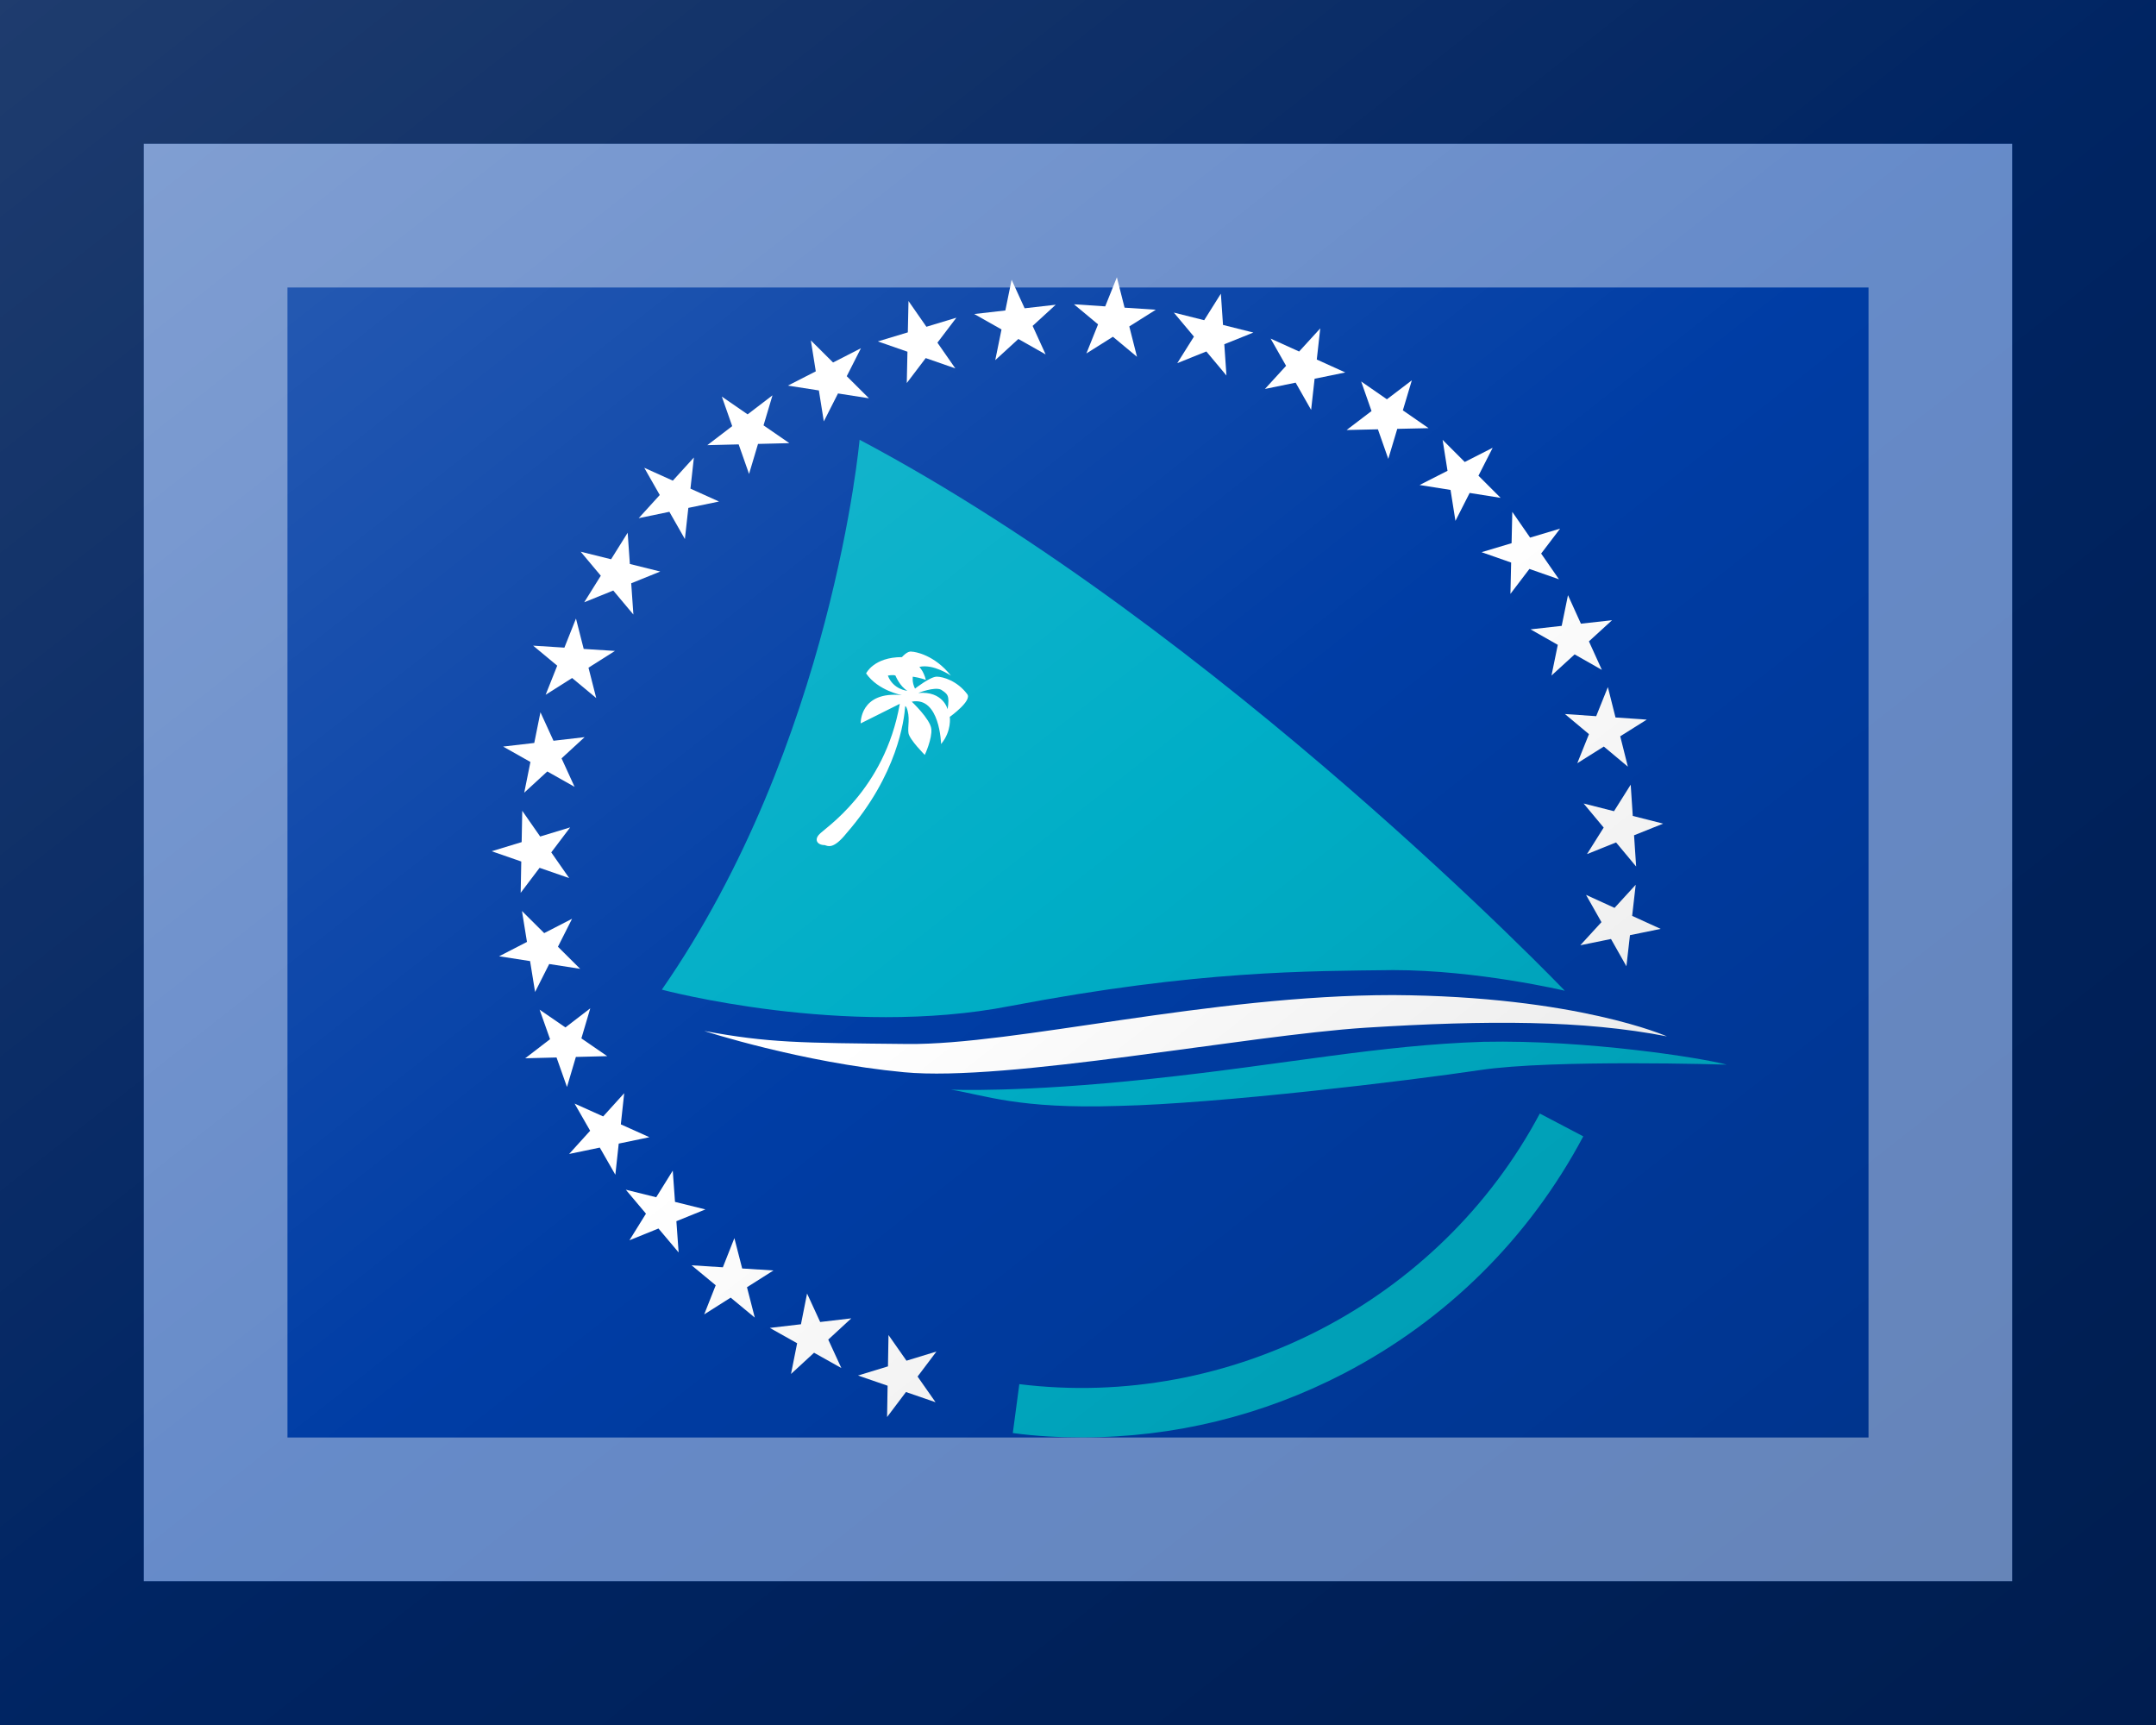 <?xml version="1.0"?>
<svg xmlns="http://www.w3.org/2000/svg" xmlns:xlink="http://www.w3.org/1999/xlink" version="1.1" width="450" height="360" viewBox="0 0 450 360">
<!-- Generated by Kreative Vexillo v1.0 -->
<style>
.blue{fill:rgb(0,61,165);}
.turquoise{fill:rgb(0,174,199);}
.white{fill:rgb(255,255,255);}
</style>
<defs>
<path id="palm" d="M 0.542 0.16 C 0.542 0.16 0.459 0.123 0.29 0.122 C 0.121 0.122 -0.058 0.168 -0.157 0.167 C -0.256 0.166 -0.285 0.166 -0.344 0.155 C -0.344 0.155 -0.255 0.184 -0.16 0.193 C -0.065 0.202 0.155 0.159 0.265 0.152 C 0.377 0.145 0.465 0.145 0.542 0.16 M -0.12 -0.141 C -0.12 -0.141 -0.124 -0.158 -0.147 -0.156 C -0.147 -0.156 -0.132 -0.162 -0.126 -0.159 C -0.12 -0.155 -0.118 -0.154 -0.12 -0.141 M -0.175 -0.172 C -0.175 -0.172 -0.17 -0.173 -0.168 -0.172 C -0.168 -0.172 -0.164 -0.162 -0.157 -0.158 C -0.157 -0.158 -0.17 -0.159 -0.175 -0.172 M -0.102 -0.155 C -0.111 -0.167 -0.124 -0.171 -0.13 -0.171 C -0.136 -0.171 -0.15 -0.16 -0.15 -0.16 C -0.153 -0.166 -0.152 -0.171 -0.152 -0.171 C -0.145 -0.17 -0.14 -0.168 -0.14 -0.168 C -0.142 -0.176 -0.146 -0.18 -0.146 -0.18 C -0.133 -0.183 -0.117 -0.172 -0.117 -0.172 C -0.132 -0.191 -0.15 -0.194 -0.153 -0.194 C -0.157 -0.195 -0.162 -0.189 -0.162 -0.189 C -0.188 -0.189 -0.195 -0.174 -0.195 -0.174 C -0.184 -0.158 -0.162 -0.154 -0.162 -0.154 C -0.201 -0.158 -0.2 -0.128 -0.2 -0.128 L -0.164 -0.146 C -0.178 -0.066 -0.234 -0.031 -0.238 -0.026 C -0.243 -0.021 -0.24 -0.016 -0.233 -0.016 C -0.23 -0.015 -0.225 -0.012 -0.213 -0.027 C -0.166 -0.081 -0.16 -0.131 -0.159 -0.144 L -0.158 -0.143 C -0.154 -0.134 -0.157 -0.125 -0.156 -0.119 C -0.155 -0.113 -0.141 -0.099 -0.141 -0.099 S -0.134 -0.114 -0.135 -0.123 C -0.136 -0.132 -0.153 -0.148 -0.153 -0.148 C -0.127 -0.153 -0.126 -0.109 -0.126 -0.109 C -0.116 -0.121 -0.118 -0.134 -0.118 -0.134 S -0.097 -0.149 -0.102 -0.155"/>
<path id="sail" d="M 0.004 0.529 C -0.017 0.529 -0.038 0.528 -0.06 0.525 L -0.054 0.48 C 0.14 0.504 0.333 0.404 0.425 0.231 L 0.465 0.252 C 0.415 0.346 0.339 0.421 0.245 0.47 C 0.17 0.509 0.088 0.529 0.004 0.529 Z M -0.117 0.209 C -0.086 0.214 -0.055 0.227 0.037 0.224 C 0.129 0.222 0.303 0.201 0.37 0.191 C 0.437 0.181 0.597 0.186 0.597 0.186 C 0.575 0.18 0.469 0.163 0.373 0.165 C 0.277 0.168 0.19 0.186 0.068 0.199 C -0.053 0.212 -0.117 0.209 -0.117 0.209 M -0.383 0.117 C -0.226 -0.109 -0.201 -0.389 -0.201 -0.389 C 0.131 -0.213 0.448 0.118 0.448 0.118 S 0.368 0.099 0.29 0.099 C 0.213 0.1 0.111 0.099 -0.062 0.132 C -0.215 0.162 -0.383 0.117 -0.383 0.117"/>
<path id="star" d="M 0.0 -1.0 L 0.225 -0.309 L 0.951 -0.309 L 0.363 0.118 L 0.588 0.809 L 0.0 0.382 L -0.588 0.809 L -0.363 0.118 L -0.951 -0.309 L -0.225 -0.309 Z"/>
<linearGradient id="glaze" x1="0%" y1="0%" x2="100%" y2="100%">
<stop offset="0%" stop-color="rgb(255,255,255)" stop-opacity="0.2"/>
<stop offset="49.999%" stop-color="rgb(255,255,255)" stop-opacity="0.0"/>
<stop offset="50.001%" stop-color="rgb(0,0,0)" stop-opacity="0.0"/>
<stop offset="100%" stop-color="rgb(0,0,0)" stop-opacity="0.2"/>
</linearGradient>
</defs>
<g>
<rect x="0" y="0" width="450" height="360" class="blue"/>
<use xlink:href="#sail" transform="translate(225 180) scale(226.8 226.8) rotate(0)" class="turquoise"/>
<use xlink:href="#palm" transform="translate(225 180) scale(226.8 226.8) rotate(0)" class="white"/>
<g>
<use xlink:href="#star" transform="translate(188.081 287.222) scale(9 9) rotate(199)" class="white"/>
<use xlink:href="#star" transform="translate(169.504 278.893) scale(9 9) rotate(209.3)" class="white"/>
<use xlink:href="#star" transform="translate(152.716 267.376) scale(9 9) rotate(219.6)" class="white"/>
<use xlink:href="#star" transform="translate(138.258 253.044) scale(9 9) rotate(229.9)" class="white"/>
<use xlink:href="#star" transform="translate(126.595 236.357) scale(9 9) rotate(240.2)" class="white"/>
<use xlink:href="#star" transform="translate(118.105 217.854) scale(9 9) rotate(250.5)" class="white"/>
<use xlink:href="#star" transform="translate(113.059 198.131) scale(9 9) rotate(260.8)" class="white"/>
<use xlink:href="#star" transform="translate(111.621 177.823) scale(9 9) rotate(271.1)" class="white"/>
<use xlink:href="#star" transform="translate(113.837 157.586) scale(9 9) rotate(281.4)" class="white"/>
<use xlink:href="#star" transform="translate(119.636 138.071) scale(9 9) rotate(291.7)" class="white"/>
<use xlink:href="#star" transform="translate(128.831 119.907) scale(9 9) rotate(302)" class="white"/>
<use xlink:href="#star" transform="translate(141.126 103.68) scale(9 9) rotate(312.3)" class="white"/>
<use xlink:href="#star" transform="translate(156.124 89.913) scale(9 9) rotate(322.6)" class="white"/>
<use xlink:href="#star" transform="translate(173.341 79.05) scale(9 9) rotate(332.9)" class="white"/>
<use xlink:href="#star" transform="translate(192.224 71.44) scale(9 9) rotate(343.2)" class="white"/>
<use xlink:href="#star" transform="translate(212.163 67.329) scale(9 9) rotate(353.5)" class="white"/>
<use xlink:href="#star" transform="translate(232.516 66.849) scale(9 9) rotate(363.8)" class="white"/>
<use xlink:href="#star" transform="translate(252.626 70.016) scale(9 9) rotate(374.1)" class="white"/>
<use xlink:href="#star" transform="translate(271.846 76.728) scale(9 9) rotate(384.4)" class="white"/>
<use xlink:href="#star" transform="translate(289.556 86.769) scale(9 9) rotate(394.7)" class="white"/>
<use xlink:href="#star" transform="translate(305.186 99.814) scale(9 9) rotate(405)" class="white"/>
<use xlink:href="#star" transform="translate(318.231 115.444) scale(9 9) rotate(415.3)" class="white"/>
<use xlink:href="#star" transform="translate(328.272 133.154) scale(9 9) rotate(425.6)" class="white"/>
<use xlink:href="#star" transform="translate(334.983 152.374) scale(9 9) rotate(435.9)" class="white"/>
<use xlink:href="#star" transform="translate(338.151 172.484) scale(9 9) rotate(446.2)" class="white"/>
<use xlink:href="#star" transform="translate(337.671 192.837) scale(9 9) rotate(456.5)" class="white"/>
</g>
</g>
<g>
<rect x="0" y="0" width="450" height="360" fill="url(#glaze)"/>
<path d="M 30 30 L 420 30 L 420 330 L 30 330 Z M 60 60 L 60 300 L 390 300 L 390 60 Z" fill="rgb(255,255,255)" opacity="0.4"/>
<path d="M 0 0 L 450 0 L 450 360 L 0 360 Z M 30 30 L 30 330 L 420 330 L 420 30 Z" fill="rgb(0,0,0)" opacity="0.4"/>
</g>
</svg>
